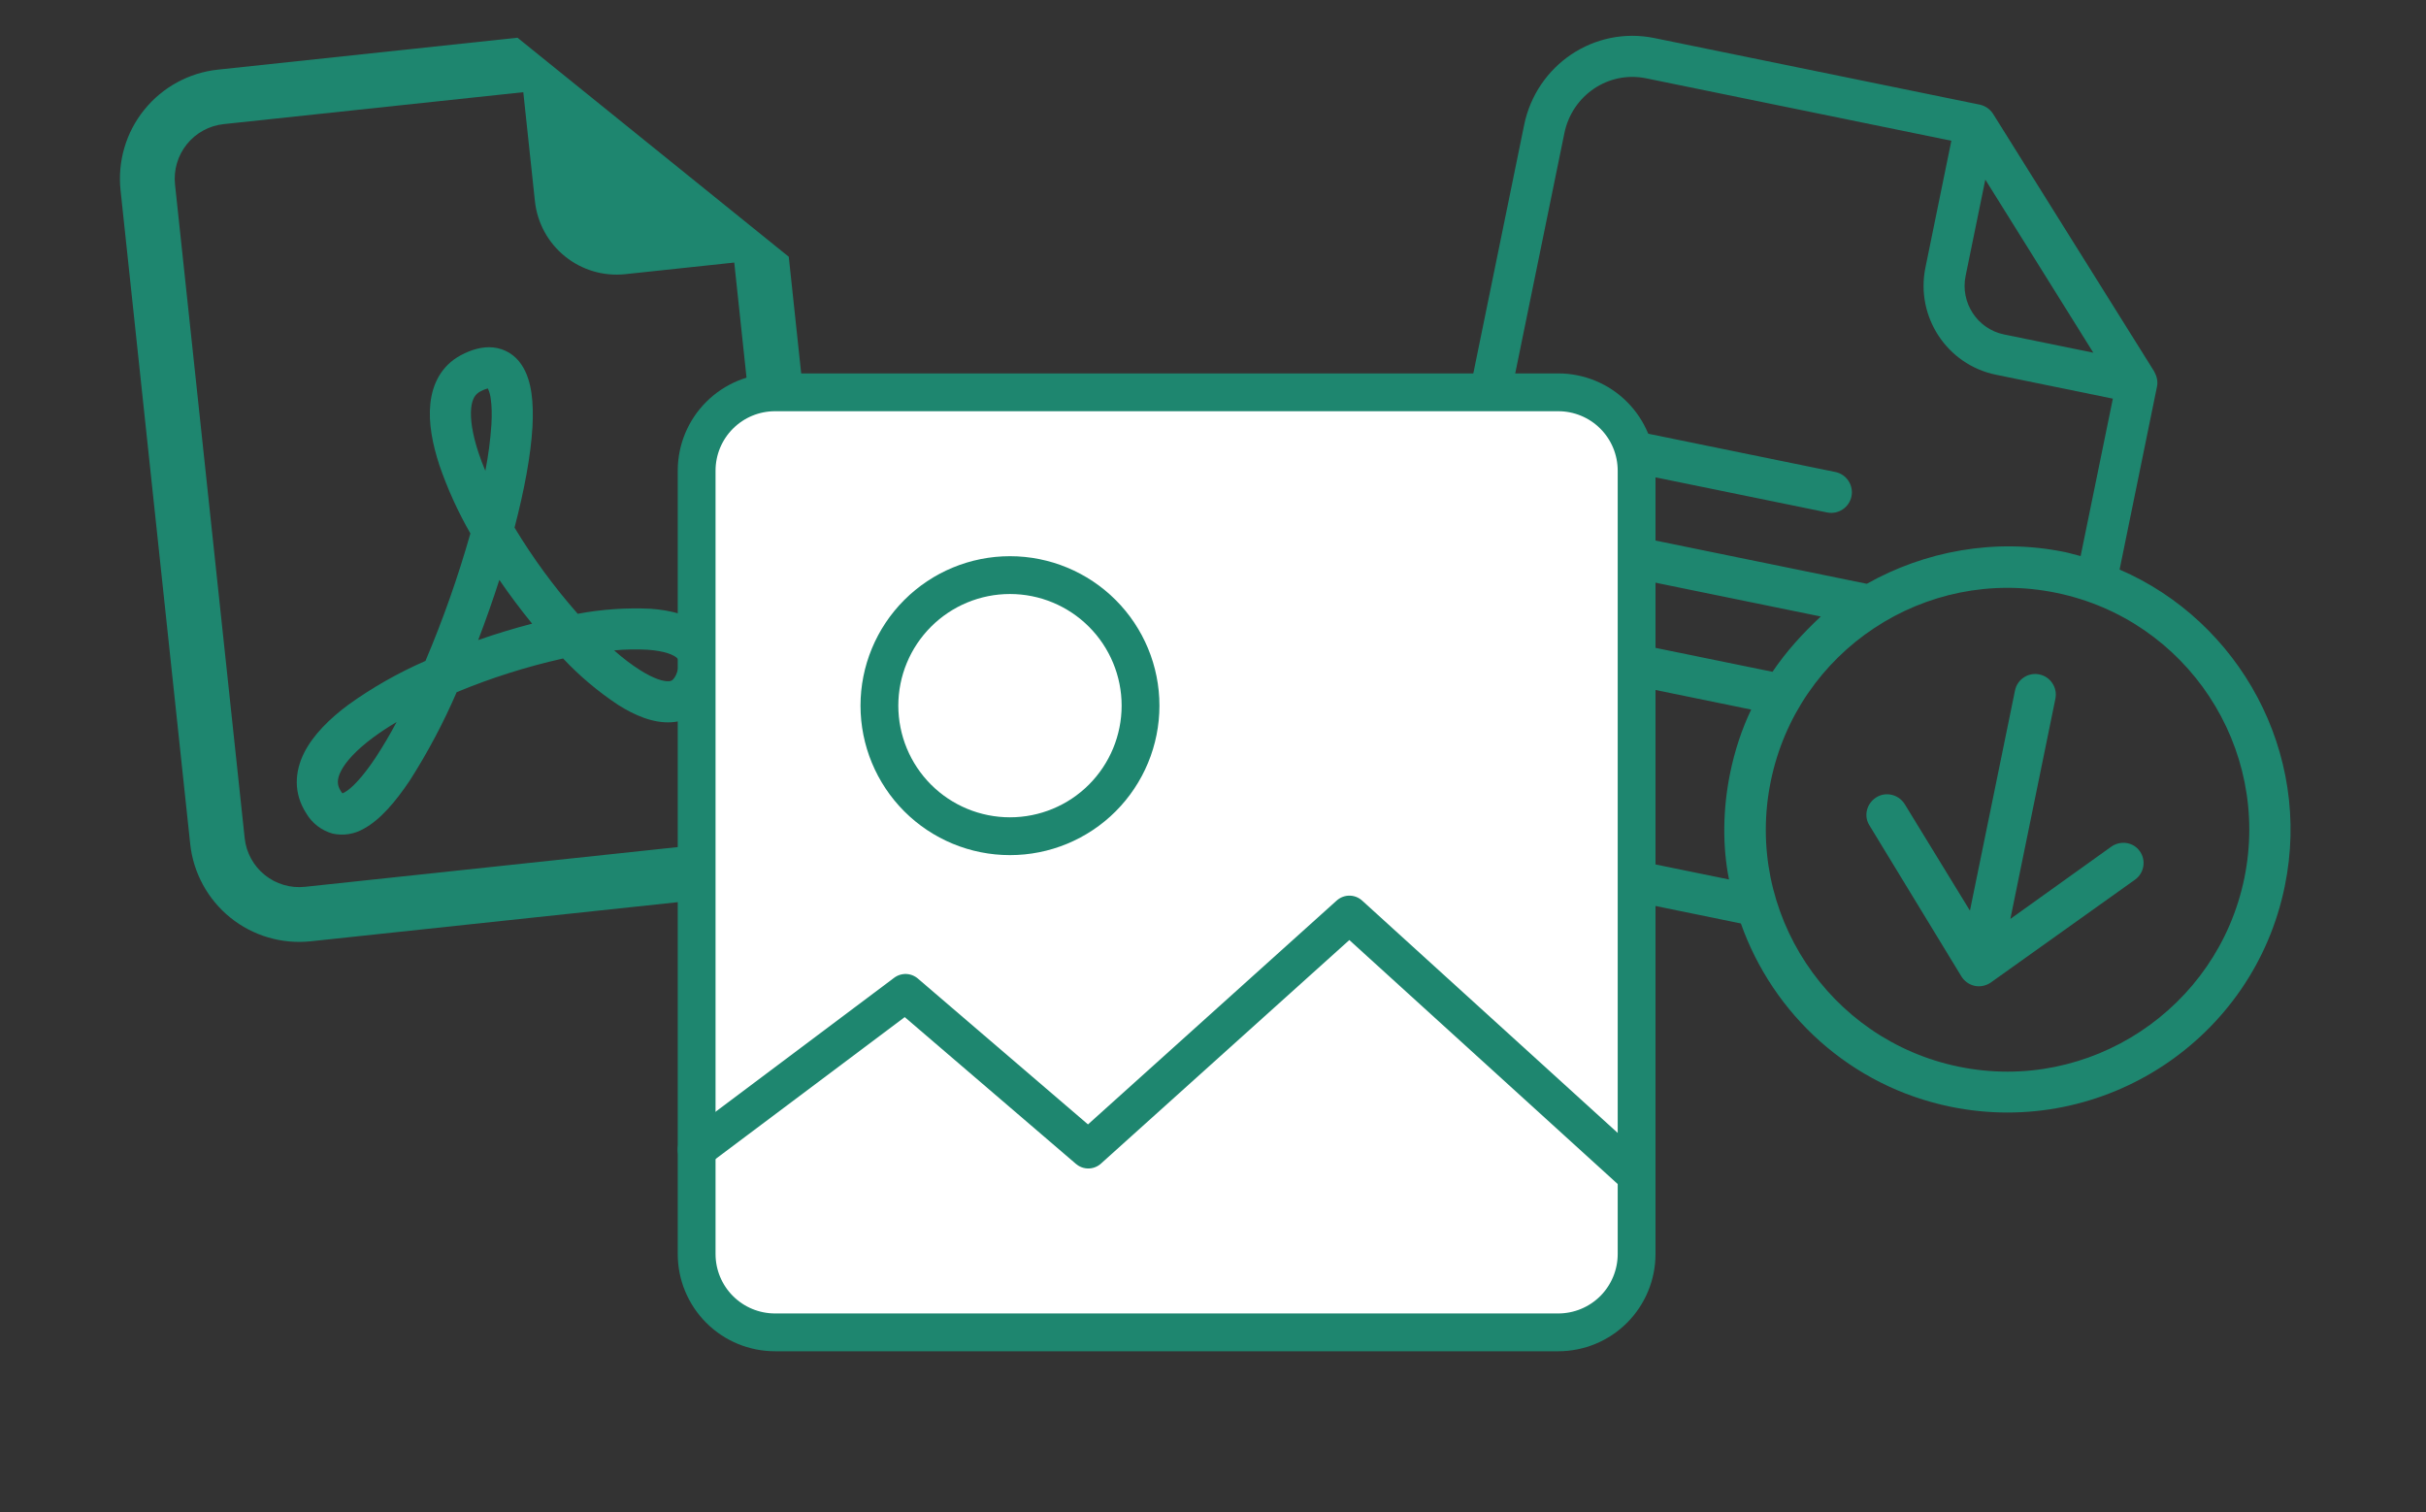 <svg width="77" height="48" viewBox="0 0 77 48" fill="none" xmlns="http://www.w3.org/2000/svg">
<rect x="0" y="0" width="77" height="48" fill="#333333" stroke="none"/>
<g clip-path="url(#clip0_7520_498)">
<path d="M67.275 18.076L68.463 12.264C68.498 12.096 68.451 11.93 68.369 11.782L63.259 3.613C63.164 3.463 63.005 3.355 62.832 3.32L52.511 1.208C50.605 0.818 48.765 2.06 48.375 3.968L44.379 23.502C43.988 25.41 45.198 27.25 47.104 27.64L55.255 29.308C56.271 32.184 58.725 34.473 61.913 35.125C66.762 36.117 71.524 32.986 72.517 28.128C73.392 23.883 71.073 19.715 67.275 18.076ZM63.013 5.7L66.441 11.194L63.606 10.614C62.761 10.441 62.214 9.604 62.387 8.759L63.013 5.7ZM47.365 26.363C46.166 26.117 45.41 24.963 45.655 23.763L49.652 4.229C49.898 3.023 51.051 2.24 52.25 2.486L61.935 4.467L61.112 8.492C60.794 10.045 61.792 11.574 63.351 11.893L67.061 12.652L66.038 17.648C65.848 17.603 65.696 17.553 65.534 17.52C63.304 17.064 61.073 17.501 59.252 18.528L51.119 16.864C50.766 16.792 50.419 17.021 50.346 17.375C50.274 17.728 50.503 18.075 50.856 18.148L57.791 19.566C57.204 20.115 56.696 20.673 56.258 21.321L50.45 20.133C50.097 20.06 49.75 20.29 49.678 20.643C49.605 20.997 49.834 21.344 50.188 21.416L55.582 22.52C55.289 23.128 55.06 23.819 54.914 24.533C54.678 25.684 54.667 26.869 54.878 27.912L47.363 26.375L47.365 26.363ZM62.179 33.855C58.038 33.008 55.353 28.947 56.203 24.796C57.05 20.652 61.103 17.963 65.257 18.813C69.41 19.662 72.083 23.721 71.234 27.871C70.38 32.015 66.321 34.702 62.179 33.855Z" fill="#1E866F"/>
<path d="M51.514 14.939L57.992 16.264C58.346 16.336 58.692 16.107 58.765 15.754C58.837 15.4 58.608 15.053 58.255 14.98L51.776 13.655C51.422 13.583 51.076 13.812 51.004 14.166C50.937 14.521 51.166 14.867 51.514 14.939ZM67.019 26.865L63.808 29.164L65.237 22.177C65.31 21.823 65.081 21.476 64.727 21.404C64.374 21.331 64.027 21.56 63.955 21.914L62.525 28.902L60.456 25.523C60.264 25.215 59.86 25.113 59.552 25.306C59.244 25.5 59.143 25.898 59.338 26.2L62.254 30.989C62.348 31.14 62.5 31.252 62.68 31.289C62.86 31.326 63.043 31.282 63.189 31.181L67.758 27.923C68.057 27.715 68.122 27.303 67.918 27.018C67.716 26.727 67.316 26.664 67.019 26.865Z" fill="#1E866F"/>
</g>
<g clip-path="url(#clip1_7520_498)">
<path d="M26.785 24.574L25.035 8.149L16.425 1.197L6.916 2.21C5.999 2.308 5.158 2.766 4.579 3.484C3.999 4.201 3.729 5.12 3.826 6.037L6.037 26.784C6.135 27.701 6.593 28.542 7.31 29.122C8.028 29.701 8.946 29.971 9.863 29.874L23.695 28.4C24.612 28.302 25.453 27.844 26.032 27.127C26.612 26.409 26.882 25.491 26.785 24.574ZM16.978 6.384C17.051 7.072 17.395 7.703 17.933 8.137C18.471 8.572 19.16 8.775 19.848 8.701L23.305 8.333L25.055 24.758C25.104 25.217 24.969 25.676 24.679 26.035C24.39 26.393 23.969 26.622 23.511 26.671L9.679 28.145C9.221 28.194 8.761 28.058 8.403 27.769C8.044 27.479 7.815 27.059 7.766 26.6L5.555 5.853C5.507 5.394 5.642 4.935 5.932 4.576C6.221 4.217 6.642 3.988 7.1 3.939L16.609 2.926L16.978 6.384Z" fill="#1E866F"/>
<path d="M10.554 26.455C10.202 26.356 9.903 26.125 9.719 25.81C9.31 25.175 9.351 24.492 9.654 23.89C9.94 23.323 10.459 22.811 11.06 22.364C11.823 21.816 12.643 21.351 13.504 20.976C14.063 19.658 14.539 18.307 14.93 16.93C14.535 16.242 14.206 15.519 13.948 14.77C13.725 14.094 13.595 13.415 13.659 12.814C13.723 12.188 14.009 11.602 14.631 11.271C14.949 11.103 15.3 10.99 15.658 11.027C15.837 11.046 16.011 11.105 16.165 11.198C16.319 11.293 16.451 11.42 16.55 11.571C16.732 11.838 16.823 12.164 16.868 12.477C16.915 12.801 16.921 13.164 16.9 13.548C16.849 14.445 16.642 15.558 16.331 16.745C16.917 17.715 17.588 18.63 18.337 19.48C19.1 19.337 19.877 19.284 20.652 19.32C21.294 19.367 21.957 19.522 22.398 19.948C22.632 20.174 22.79 20.465 22.839 20.806C22.886 21.137 22.828 21.476 22.704 21.805C22.599 22.11 22.414 22.381 22.169 22.59C21.925 22.788 21.625 22.904 21.312 22.922C20.737 22.959 20.145 22.704 19.622 22.373C18.984 21.951 18.397 21.456 17.872 20.898C16.717 21.156 15.587 21.514 14.494 21.968C14.075 22.939 13.578 23.875 13.009 24.767C12.568 25.426 12.077 26.013 11.551 26.298C11.25 26.475 10.894 26.531 10.554 26.455ZM12.588 22.915C12.315 23.076 12.063 23.243 11.838 23.41C11.306 23.806 10.973 24.172 10.82 24.475C10.684 24.744 10.7 24.925 10.817 25.107C10.839 25.143 10.858 25.166 10.87 25.178C10.89 25.171 10.91 25.162 10.929 25.151C11.155 25.029 11.499 24.679 11.921 24.045C12.161 23.679 12.383 23.301 12.588 22.915ZM15.178 20.313C15.741 20.117 16.312 19.943 16.889 19.793C16.523 19.345 16.176 18.881 15.849 18.404C15.643 19.046 15.419 19.682 15.178 20.311L15.178 20.313ZM19.49 20.64C19.779 20.895 20.057 21.105 20.318 21.269C20.768 21.553 21.068 21.631 21.226 21.62C21.269 21.621 21.31 21.607 21.344 21.581C21.41 21.517 21.458 21.436 21.484 21.348C21.534 21.236 21.556 21.113 21.549 20.991C21.544 20.951 21.523 20.913 21.492 20.887C21.391 20.789 21.118 20.661 20.558 20.621C20.202 20.6 19.845 20.607 19.49 20.642L19.49 20.64ZM15.404 14.945C15.499 14.46 15.564 13.97 15.597 13.477C15.616 13.146 15.608 12.876 15.577 12.666C15.565 12.549 15.534 12.436 15.485 12.329C15.4 12.349 15.318 12.382 15.242 12.425C15.098 12.502 14.988 12.638 14.955 12.951C14.921 13.29 14.989 13.767 15.186 14.363C15.248 14.551 15.321 14.746 15.405 14.945L15.404 14.945Z" fill="#1E866F"/>
</g>
<path d="M49.459 12.451H24.598C23.938 12.451 23.306 12.713 22.84 13.179C22.373 13.645 22.111 14.278 22.111 14.937V39.799C22.111 40.458 22.373 41.09 22.84 41.557C23.306 42.023 23.938 42.285 24.598 42.285H49.459C50.118 42.285 50.751 42.023 51.217 41.557C51.683 41.09 51.945 40.458 51.945 39.799V14.937C51.945 14.278 51.683 13.645 51.217 13.179C50.751 12.713 50.118 12.451 49.459 12.451Z" fill="white" stroke="#1E866F" stroke-width="1.2" stroke-linecap="round" stroke-linejoin="round"/>
<path d="M32.056 26.539C33.155 26.539 34.209 26.103 34.986 25.326C35.763 24.548 36.2 23.494 36.2 22.395C36.2 21.297 35.763 20.243 34.986 19.466C34.209 18.689 33.155 18.252 32.056 18.252C30.957 18.252 29.903 18.689 29.126 19.466C28.349 20.243 27.912 21.297 27.912 22.395C27.912 23.494 28.349 24.548 29.126 25.326C29.903 26.103 30.957 26.539 32.056 26.539ZM51.945 37.312L42.829 29.025L34.542 36.484L28.741 31.511L22.111 36.484" fill="white"/>
<path d="M51.945 37.312L42.829 29.025L34.542 36.484L28.741 31.511L22.111 36.484M32.056 26.539C33.155 26.539 34.209 26.103 34.986 25.326C35.763 24.548 36.2 23.494 36.2 22.395C36.2 21.297 35.763 20.243 34.986 19.466C34.209 18.689 33.155 18.252 32.056 18.252C30.957 18.252 29.903 18.689 29.126 19.466C28.349 20.243 27.912 21.297 27.912 22.395C27.912 23.494 28.349 24.548 29.126 25.326C29.903 26.103 30.957 26.539 32.056 26.539Z" stroke="#1E866F" stroke-width="1.2" stroke-linecap="round" stroke-linejoin="round"/>
<defs>
<clipPath id="clip0_7520_498">
<rect width="28.495" height="31.345" fill="white" transform="translate(49.083 0.507) rotate(11.562)"/>
</clipPath>
<clipPath id="clip1_7520_498">
<rect width="27.82" height="27.82" fill="white" transform="translate(0 2.947) rotate(-6.082)"/>
</clipPath>
</defs>
</svg>
